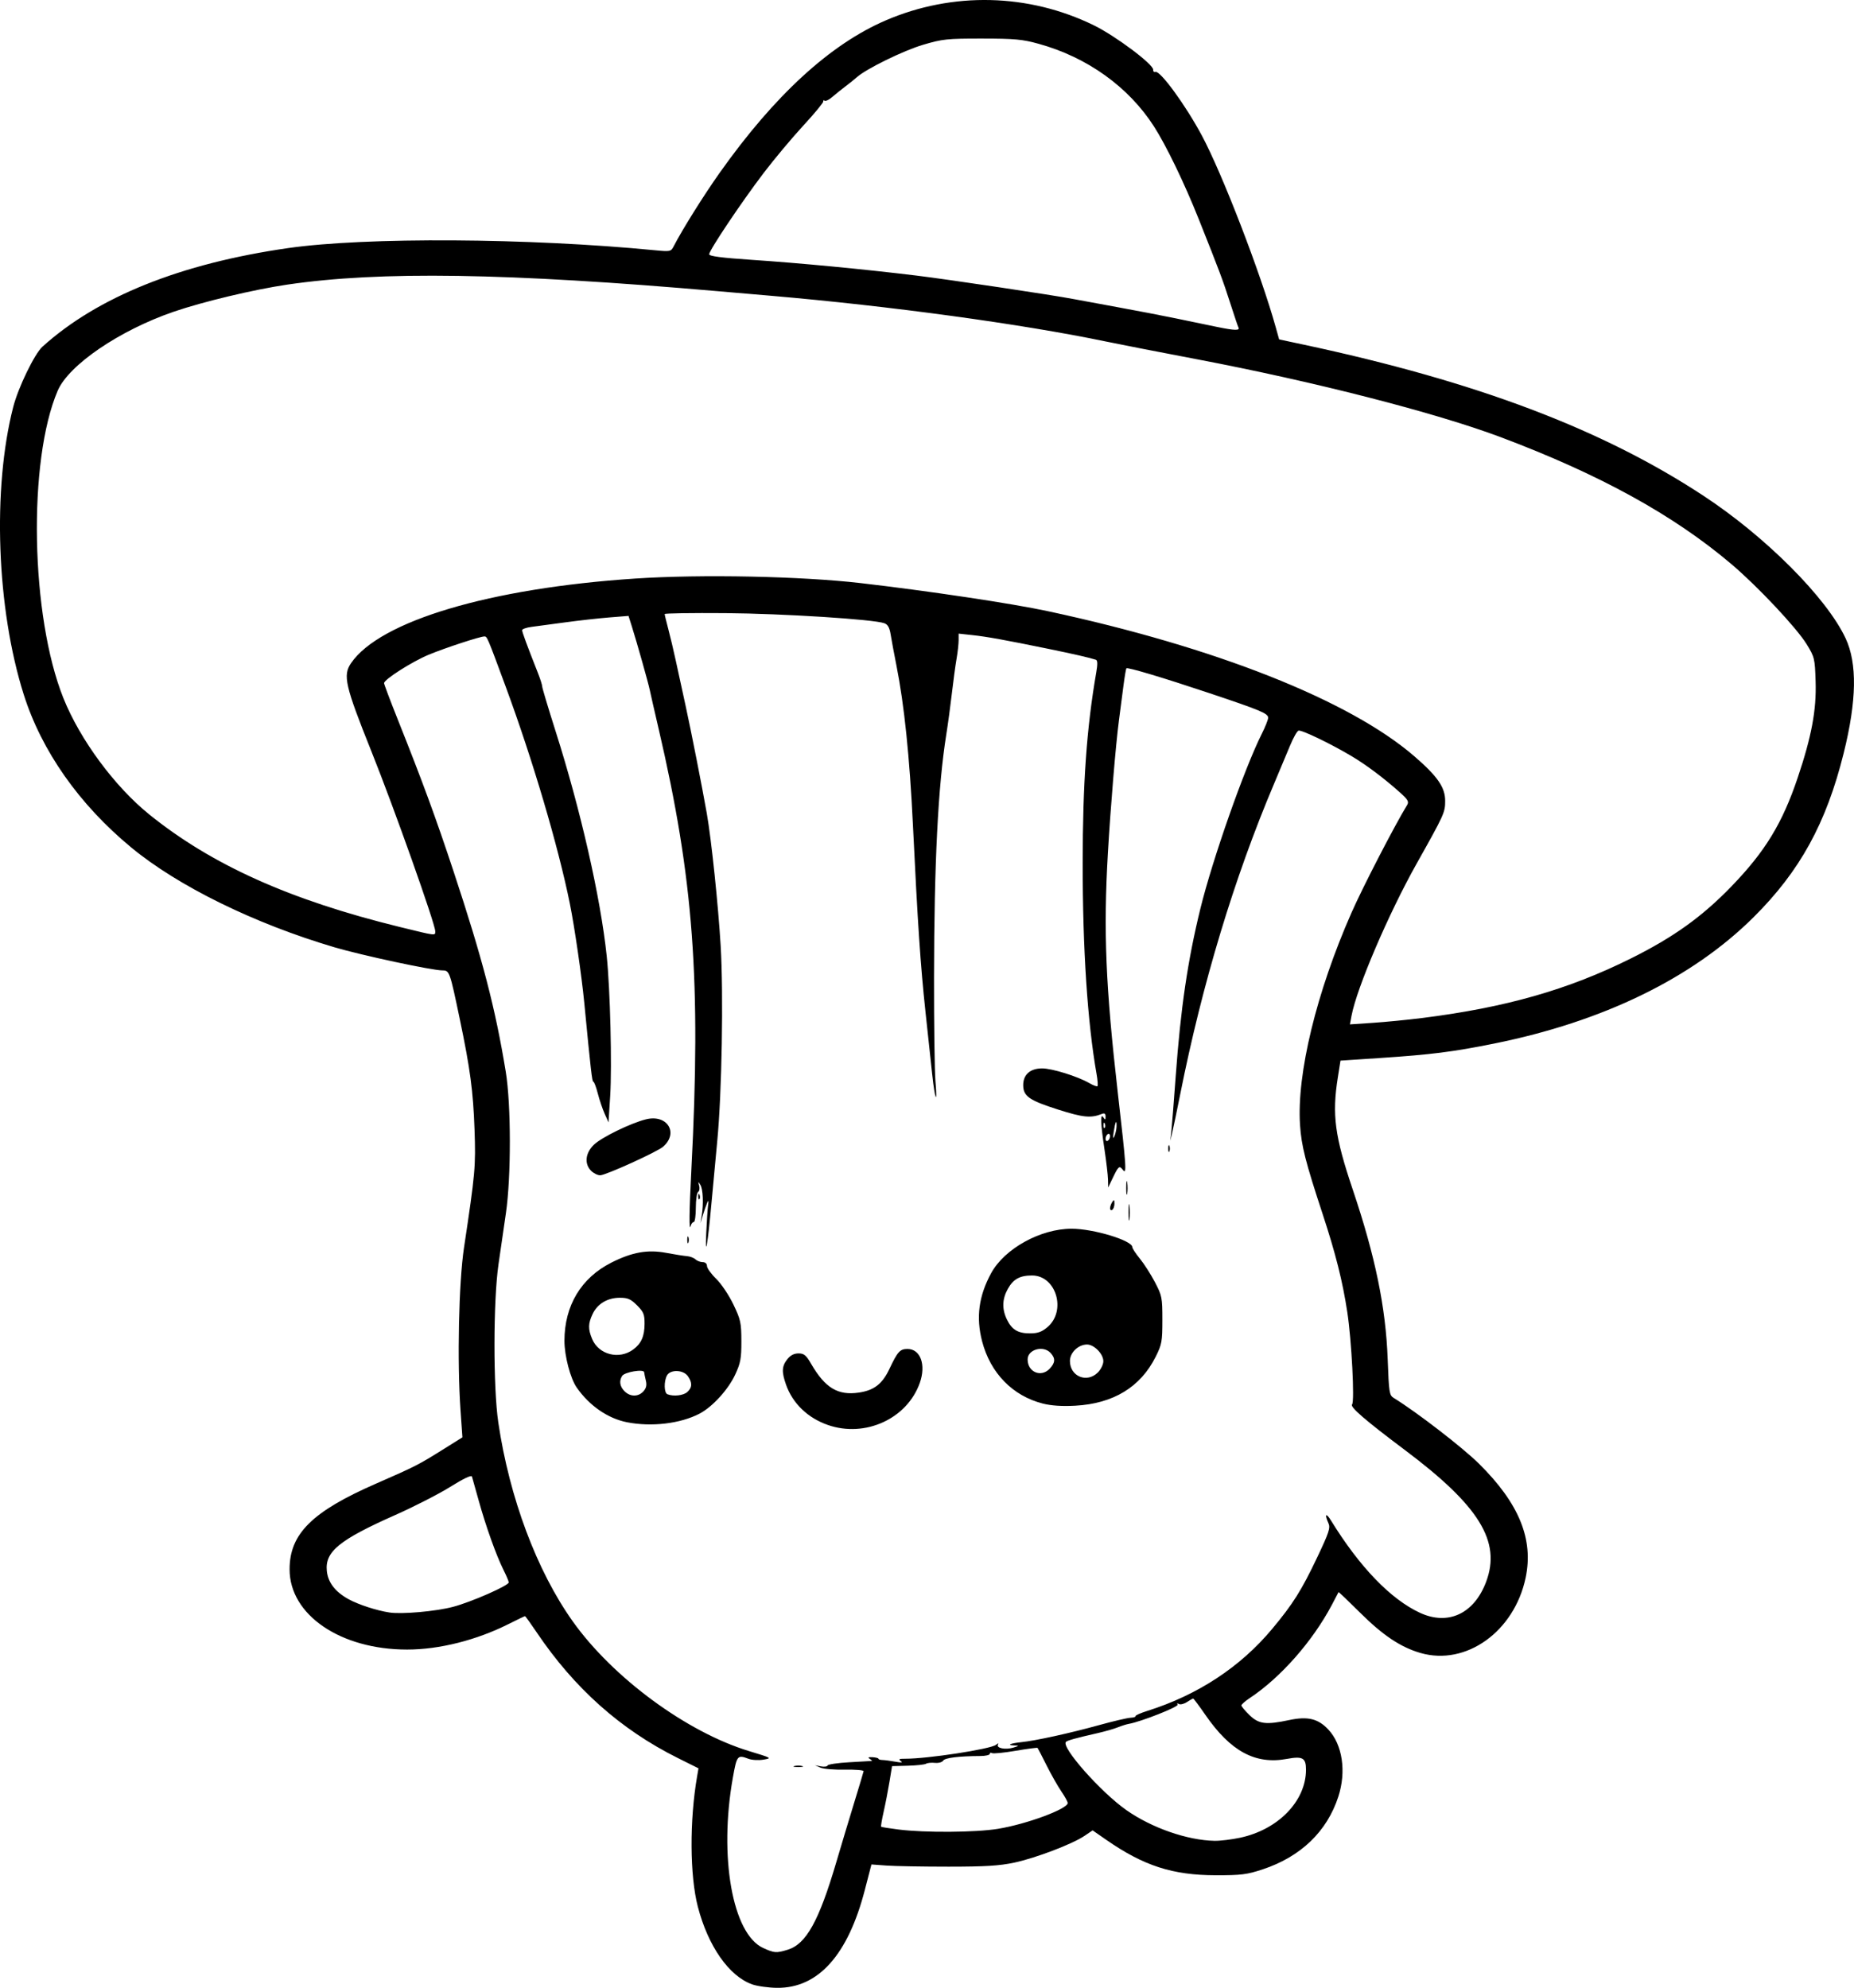 <?xml version="1.0" encoding="UTF-8" standalone="no"?>
<!-- Created with Inkscape (http://www.inkscape.org/) -->

<svg
   width="220.273mm"
   height="236.2mm"
   viewBox="0 0 220.273 236.201"
   version="1.1"
   id="svg1"
   xml:space="preserve"
   xmlns="http://www.w3.org/2000/svg"
   xmlns:svg="http://www.w3.org/2000/svg"><defs
     id="defs1" /><g
     id="layer1"
     transform="translate(-234.912,35.521)"><path
       style="fill:#000000"
       d="m 324.268,200.265 c -2.737,-0.969 -5.229,-4.534 -6.446,-9.22 -0.96,-3.699 -0.997,-10.239 -0.086,-15.499 l 0.164,-0.947 -2.475,-1.234 c -6.778,-3.38 -12.275,-8.278 -16.755,-14.93 -0.71,-1.055 -1.333,-1.918 -1.384,-1.918 -0.051,0 -0.919,0.416 -1.929,0.925 -3.83,1.929 -8.254,3.044 -12.075,3.044 -7.925,0 -13.96,-4.116 -13.964,-9.525 -0.003,-4.219 2.662,-6.865 10.251,-10.183 4.665,-2.039 5.061,-2.24 7.941,-4.043 l 2.342,-1.466 -0.225,-3.201 c -0.411,-5.842 -0.211,-15.196 0.413,-19.34 1.333,-8.845 1.406,-9.662 1.251,-14.023 -0.162,-4.579 -0.515,-7.224 -1.75,-13.126 -1.192,-5.696 -1.226,-5.791 -2.07,-5.793 -1.248,-0.003 -9.589,-1.792 -12.841,-2.753 -9.513,-2.813 -18.564,-7.259 -24.12,-11.85 -6.198,-5.121 -10.661,-11.475 -12.786,-18.203 -3.218,-10.187 -3.735,-24.416 -1.242,-34.14 0.593,-2.314 2.532,-6.316 3.471,-7.165 6.555,-5.926 16.441,-9.893 29.207,-11.72 9.209,-1.318 28.558,-1.203 43.562,0.259 1.811,0.176 1.904,0.158 2.216,-0.447 1.054,-2.04 3.578,-6.073 5.497,-8.782 6.499,-9.174 13.095,-15.23 19.687,-18.073 7.968,-3.437 16.991,-3.226 24.76,0.579 2.561,1.254 7.094,4.651 7.036,5.273 -0.018,0.195 0.101,0.31 0.265,0.255 0.564,-0.188 3.575,3.935 5.513,7.55 2.43,4.531 6.993,16.366 8.779,22.769 l 0.41,1.47 2.852,0.609 c 20.551,4.385 35.493,10.031 47.566,17.972 7.392,4.862 14.615,12.103 16.877,16.918 1.407,2.994 1.334,7.417 -0.225,13.685 -2.065,8.303 -5.193,13.999 -10.691,19.464 -7.308,7.265 -17.891,12.417 -30.871,15.031 -4.861,0.979 -7.465,1.308 -13.497,1.706 l -4.721,0.312 -0.314,1.984 c -0.707,4.464 -0.371,6.989 1.779,13.364 2.668,7.913 3.918,13.989 4.143,20.132 0.145,3.959 0.195,4.284 0.714,4.602 2.705,1.66 8.156,5.864 10.118,7.801 4.776,4.718 6.522,8.983 5.556,13.57 -1.346,6.393 -7.084,10.497 -12.488,8.934 -2.365,-0.684 -4.478,-2.097 -7.226,-4.834 -1.365,-1.359 -2.496,-2.437 -2.514,-2.395 -0.018,0.042 -0.379,0.731 -0.803,1.532 -2.29,4.324 -6.087,8.63 -9.746,11.055 -0.546,0.362 -0.992,0.755 -0.992,0.874 0,0.119 0.435,0.639 0.967,1.155 1.099,1.067 1.947,1.172 4.722,0.583 2.198,-0.467 3.435,-0.164 4.648,1.136 1.673,1.794 2.146,4.987 1.179,7.965 -1.344,4.14 -4.465,7.141 -8.981,8.637 -1.883,0.624 -2.548,0.707 -5.577,0.703 -5.131,-0.008 -8.557,-1.115 -13.007,-4.203 l -1.63,-1.131 -0.956,0.65 c -1.434,0.974 -5.809,2.642 -8.352,3.184 -1.764,0.376 -3.448,0.479 -7.805,0.48 -3.056,4.5e-4 -6.368,-0.059 -7.36,-0.131 l -1.803,-0.132 -0.785,3.027 c -2.005,7.737 -5.54,11.682 -10.426,11.634 -1.019,-0.01 -2.355,-0.196 -2.97,-0.414 z m 4.216,-4.108 c 2.202,-0.66 3.721,-3.391 5.787,-10.403 0.6,-2.037 1.567,-5.252 2.148,-7.144 0.581,-1.892 1.075,-3.542 1.097,-3.668 0.022,-0.125 -0.973,-0.208 -2.211,-0.184 -1.239,0.025 -2.548,-0.084 -2.91,-0.241 l -0.658,-0.286 0.706,0.138 c 0.388,0.076 0.745,0.027 0.794,-0.109 0.048,-0.136 1.219,-0.308 2.602,-0.383 1.382,-0.075 2.573,-0.144 2.646,-0.153 0.073,-0.009 -0.035,-0.123 -0.239,-0.252 -0.266,-0.168 -0.172,-0.223 0.331,-0.194 0.386,0.022 0.702,0.104 0.702,0.182 1e-4,0.078 0.209,0.145 0.463,0.149 0.255,0.004 0.939,0.093 1.521,0.199 0.76,0.138 0.947,0.115 0.661,-0.082 -0.307,-0.211 -0.187,-0.272 0.529,-0.268 2.605,0.016 10.163,-1.142 10.796,-1.654 0.248,-0.201 0.345,-0.216 0.237,-0.036 -0.256,0.426 0.862,0.657 1.812,0.373 0.713,-0.213 0.726,-0.235 0.142,-0.256 -0.975,-0.035 -0.538,-0.252 0.783,-0.389 1.738,-0.18 5.788,-1.068 9.249,-2.026 1.673,-0.463 3.359,-0.859 3.745,-0.879 0.386,-0.02 0.66,-0.105 0.607,-0.19 -0.052,-0.085 0.584,-0.368 1.414,-0.63 5.977,-1.884 11.039,-5.209 14.81,-9.729 2.489,-2.982 3.496,-4.583 5.377,-8.545 1.382,-2.91 1.568,-3.476 1.321,-4.017 -0.495,-1.086 -0.304,-1.309 0.292,-0.341 3.407,5.534 7.085,9.354 10.568,10.975 3.356,1.562 6.455,0.112 7.876,-3.687 1.791,-4.787 -0.814,-9.015 -9.63,-15.63 -4.756,-3.568 -6.589,-5.151 -6.3,-5.44 0.319,-0.318 -0.058,-7.615 -0.567,-10.957 -0.558,-3.669 -1.387,-6.971 -2.93,-11.658 -2.051,-6.236 -2.523,-8.095 -2.688,-10.595 -0.4,-6.08 1.949,-15.768 6.117,-25.222 1.349,-3.06 5.109,-10.34 6.608,-12.792 0.242,-0.396 0.096,-0.644 -0.902,-1.535 -1.871,-1.67 -3.963,-3.239 -5.689,-4.266 -2.537,-1.511 -5.983,-3.165 -6.322,-3.035 -0.172,0.066 -0.625,0.877 -1.007,1.803 -0.382,0.926 -1.249,2.993 -1.926,4.594 -4.704,11.122 -8.498,23.686 -11.107,36.777 -0.377,1.892 -0.797,3.916 -0.933,4.498 l -0.248,1.058 0.119,-1.081 c 0.065,-0.595 0.299,-3.551 0.518,-6.57 0.59,-8.099 1.42,-13.74 2.932,-19.921 1.429,-5.841 5.226,-16.657 7.293,-20.773 0.418,-0.833 0.76,-1.694 0.76,-1.915 0,-0.514 -0.889,-0.886 -7.011,-2.935 -5.439,-1.82 -9.684,-3.091 -9.831,-2.943 -0.051,0.051 -0.211,1.005 -0.356,2.12 -0.145,1.115 -0.384,2.95 -0.531,4.078 -0.385,2.956 -0.996,10.3 -1.312,15.772 -0.538,9.316 -0.268,15.822 1.18,28.48 1.019,8.903 1.076,9.768 0.603,9.154 -0.434,-0.564 -0.516,-0.491 -1.306,1.165 l -0.442,0.926 -0.021,-0.949 c -0.012,-0.522 -0.199,-2.129 -0.417,-3.572 -0.47,-3.115 -0.515,-4.403 -0.134,-3.813 0.216,0.334 0.257,0.32 0.261,-0.094 0.003,-0.362 -0.118,-0.443 -0.459,-0.308 -1.29,0.51 -2.21,0.418 -5.149,-0.516 -3.471,-1.103 -4.177,-1.596 -4.177,-2.918 0,-1.249 0.834,-1.984 2.253,-1.984 1.181,0 4.237,0.954 5.602,1.748 0.464,0.27 0.899,0.433 0.968,0.363 0.069,-0.07 0.021,-0.723 -0.107,-1.45 -1.079,-6.151 -1.65,-14.805 -1.648,-25.003 10e-4,-9.513 0.472,-16.142 1.612,-22.71 0.173,-0.999 0.159,-1.44 -0.05,-1.508 -0.722,-0.238 -2.648,-0.68 -5.586,-1.283 -5.227,-1.072 -7.321,-1.451 -9.062,-1.64 l -1.654,-0.18 v 0.784 c 0,0.431 -0.111,1.429 -0.248,2.217 -0.136,0.788 -0.385,2.624 -0.552,4.079 -0.167,1.455 -0.466,3.658 -0.664,4.895 -0.979,6.128 -1.443,15.313 -1.459,28.889 -0.007,5.63 0.069,11.166 0.168,12.303 0.26,2.974 -0.053,2.297 -0.39,-0.843 -0.156,-1.455 -0.514,-4.789 -0.796,-7.408 -0.584,-5.431 -0.93,-10.576 -1.486,-22.128 -0.392,-8.131 -1.032,-14.329 -1.965,-19.015 -0.275,-1.382 -0.582,-3.027 -0.681,-3.654 -0.131,-0.829 -0.336,-1.199 -0.75,-1.352 -1.248,-0.463 -12.028,-1.148 -18.892,-1.201 -3.965,-0.031 -7.21,0.019 -7.21,0.11 0,0.091 0.189,0.875 0.421,1.743 0.232,0.867 0.64,2.589 0.907,3.826 0.267,1.237 0.785,3.618 1.152,5.292 0.659,3.009 1.988,9.76 2.527,12.832 0.543,3.093 1.361,10.914 1.647,15.743 0.343,5.794 0.14,17.477 -0.403,23.151 -0.209,2.183 -0.519,5.517 -0.69,7.408 -0.443,4.907 -0.769,6.777 -0.623,3.572 0.063,-1.382 0.162,-2.871 0.219,-3.307 0.082,-0.621 0.056,-0.678 -0.12,-0.265 -0.124,0.291 -0.351,0.946 -0.505,1.455 l -0.28,0.926 0.145,-0.865 c 0.238,-1.422 0.165,-3.173 -0.155,-3.684 -0.27,-0.431 -0.284,-0.422 -0.144,0.094 0.086,0.315 0.032,0.65 -0.12,0.743 -0.151,0.094 -0.275,0.937 -0.275,1.874 0,0.937 -0.11,1.704 -0.245,1.704 -0.135,0 -0.3,0.208 -0.366,0.463 -0.207,0.792 -0.177,-1.721 0.08,-6.681 1.162,-22.446 0.263,-34.559 -3.889,-52.387 -0.508,-2.183 -0.984,-4.266 -1.057,-4.63 -0.155,-0.775 -1.529,-5.647 -2.115,-7.503 l -0.406,-1.285 -2.284,0.183 c -1.256,0.101 -3.594,0.361 -5.195,0.579 -1.601,0.218 -3.416,0.461 -4.035,0.541 -0.618,0.08 -1.124,0.259 -1.124,0.397 0,0.232 0.593,1.84 1.871,5.073 0.281,0.711 0.511,1.434 0.511,1.608 0,0.174 0.717,2.569 1.593,5.323 2.974,9.346 5.342,19.76 6.072,26.703 0.413,3.927 0.64,13.051 0.414,16.635 l -0.198,3.141 -0.461,-1.03 c -0.254,-0.567 -0.621,-1.653 -0.816,-2.413 -0.195,-0.761 -0.43,-1.383 -0.523,-1.383 -0.153,0 -0.294,-1.223 -1.082,-9.393 -0.306,-3.173 -1.158,-9.03 -1.713,-11.774 -1.382,-6.834 -4.419,-17.106 -7.627,-25.797 -2.163,-5.858 -2.203,-5.953 -2.519,-5.953 -0.52,0 -4.709,1.375 -6.634,2.177 -1.987,0.828 -5.292,2.936 -5.292,3.375 0,0.129 0.726,2.056 1.614,4.283 2.975,7.462 4.527,11.687 6.641,18.078 3.442,10.406 4.962,16.238 6.203,23.812 0.638,3.892 0.648,12.484 0.019,16.801 -0.244,1.673 -0.641,4.412 -0.883,6.085 -0.626,4.323 -0.637,14.644 -0.021,18.801 1.326,8.939 4.569,17.606 8.834,23.607 4.771,6.714 13.567,13.188 20.965,15.431 2.711,0.822 2.74,0.839 1.708,1.014 -0.578,0.098 -1.381,0.052 -1.784,-0.101 -1.31,-0.498 -1.383,-0.409 -1.856,2.24 -1.68,9.408 -0.044,18.586 3.608,20.244 1.326,0.602 1.532,0.617 2.896,0.208 z m 0.805,-21.83 c 0.255,-0.067 0.671,-0.067 0.926,0 0.255,0.067 0.046,0.121 -0.463,0.121 -0.509,0 -0.718,-0.054 -0.463,-0.121 z m 3.991,-40.524 c -2.388,-0.825 -4.192,-2.56 -4.978,-4.787 -0.539,-1.528 -0.507,-2.191 0.146,-3.022 0.372,-0.473 0.8,-0.697 1.333,-0.697 0.656,0 0.902,0.203 1.502,1.239 1.662,2.871 3.19,3.788 5.689,3.413 1.797,-0.27 2.767,-1.023 3.61,-2.806 0.977,-2.066 1.257,-2.375 2.148,-2.375 1.548,0 2.228,1.888 1.457,4.049 -1.515,4.248 -6.478,6.517 -10.907,4.987 z m -23.866,-0.325 c -2.279,-0.448 -4.459,-1.95 -5.979,-4.119 -0.758,-1.082 -1.465,-3.777 -1.462,-5.576 0.007,-4.167 1.984,-7.46 5.569,-9.272 2.468,-1.248 4.309,-1.575 6.531,-1.159 0.984,0.184 2.086,0.357 2.45,0.385 0.364,0.028 0.819,0.199 1.011,0.381 0.192,0.182 0.579,0.331 0.86,0.331 0.308,0 0.512,0.184 0.515,0.463 0.002,0.255 0.494,0.939 1.093,1.521 0.604,0.587 1.511,1.938 2.038,3.036 0.87,1.814 0.949,2.176 0.954,4.366 0.005,2.064 -0.095,2.603 -0.732,3.975 -0.832,1.791 -2.711,3.848 -4.242,4.646 -2.28,1.189 -5.694,1.594 -8.606,1.022 z m 1.941,-3.674 c 0.333,-0.368 0.419,-0.735 0.295,-1.257 -0.097,-0.405 -0.191,-0.864 -0.209,-1.019 -0.048,-0.403 -2.323,-0.018 -2.614,0.443 -0.38,0.601 -0.276,1.26 0.288,1.824 0.673,0.673 1.636,0.677 2.241,0.009 z m 5.213,0.082 c 0.592,-0.536 0.614,-1.11 0.072,-1.885 -0.542,-0.773 -2.091,-0.821 -2.489,-0.076 -0.378,0.707 -0.344,2.062 0.057,2.223 0.71,0.287 1.9,0.154 2.36,-0.263 z m -6.418,-5.058 c 0.96,-0.712 1.337,-1.574 1.342,-3.063 0.003,-1.109 -0.118,-1.405 -0.896,-2.183 -0.748,-0.748 -1.094,-0.899 -2.051,-0.899 -1.452,0.001 -2.649,0.716 -3.223,1.926 -0.541,1.141 -0.555,1.789 -0.061,2.971 0.783,1.873 3.21,2.493 4.888,1.248 z m 48.662,6.429 c -3.592,-0.914 -6.234,-3.624 -7.218,-7.405 -0.738,-2.833 -0.4,-5.379 1.072,-8.084 1.59,-2.922 5.871,-5.288 9.567,-5.288 2.591,0 7.207,1.399 7.207,2.185 0,0.151 0.405,0.769 0.9,1.373 0.495,0.604 1.299,1.859 1.786,2.788 0.842,1.606 0.886,1.828 0.886,4.485 0,2.577 -0.062,2.919 -0.794,4.381 -1.807,3.61 -5.033,5.573 -9.561,5.819 -1.565,0.085 -2.844,4.2e-4 -3.845,-0.254 z m 6.538,-3.699 c 0.357,-0.357 0.649,-0.958 0.649,-1.335 0,-0.862 -1.095,-1.984 -1.937,-1.984 -1.032,0 -2.032,0.961 -2.032,1.954 0,1.842 2.015,2.67 3.319,1.366 z m -5.711,-0.459 c 0.654,-0.702 0.682,-1.207 0.102,-1.848 -0.864,-0.954 -2.737,-0.433 -2.737,0.761 0,1.521 1.611,2.185 2.636,1.086 z m -0.295,-4.911 c 2.306,-1.939 1.06,-6.152 -1.819,-6.152 -1.444,0 -2.219,0.428 -2.869,1.585 -0.673,1.198 -0.716,2.377 -0.131,3.61 0.587,1.237 1.316,1.684 2.746,1.684 0.931,0 1.406,-0.166 2.073,-0.728 z m -42.78,-10.385 c 0,-0.364 0.06,-0.513 0.133,-0.331 0.073,0.182 0.073,0.48 0,0.661 -0.073,0.182 -0.133,0.033 -0.133,-0.331 z m 52.428,-3.307 c 10e-4,-0.873 0.051,-1.198 0.11,-0.723 0.059,0.476 0.058,1.19 -0.003,1.587 -0.06,0.398 -0.109,0.008 -0.107,-0.865 z m -2.195,-0.447 c 0.002,-0.19 0.119,-0.525 0.261,-0.743 0.209,-0.323 0.257,-0.288 0.261,0.183 0.002,0.319 -0.115,0.653 -0.261,0.743 -0.146,0.09 -0.263,0.008 -0.261,-0.183 z m -48.931,-1.427 c 0.013,-0.308 0.075,-0.371 0.16,-0.16 0.076,0.191 0.067,0.419 -0.021,0.507 -0.088,0.088 -0.15,-0.068 -0.139,-0.347 z m 50.855,-1.036 c 0.002,-0.728 0.053,-0.994 0.114,-0.592 0.061,0.402 0.059,0.998 -0.004,1.323 -0.063,0.325 -0.113,-0.004 -0.111,-0.731 z m -63.576,-1.984 c -0.832,-0.832 -0.695,-2.118 0.331,-3.104 0.915,-0.88 4.344,-2.554 6.175,-3.015 2.52,-0.635 3.928,1.593 2.052,3.247 -0.694,0.612 -6.831,3.401 -7.484,3.401 -0.299,0 -0.783,-0.238 -1.074,-0.529 z m 68.569,-2.646 c 0,-0.364 0.06,-0.513 0.133,-0.331 0.073,0.182 0.073,0.48 0,0.661 -0.073,0.182 -0.133,0.033 -0.133,-0.331 z m 8.52,81.892 c 4.542,-0.962 7.842,-4.365 7.842,-8.088 0,-1.405 -0.395,-1.629 -2.267,-1.282 -3.754,0.694 -6.688,-0.891 -9.692,-5.238 -0.734,-1.062 -1.384,-1.932 -1.444,-1.932 -0.06,0 -0.397,0.189 -0.749,0.42 -0.352,0.231 -0.783,0.331 -0.958,0.224 -0.189,-0.117 -0.248,-0.084 -0.146,0.081 0.155,0.251 -4.375,2.038 -5.778,2.279 -0.291,0.05 -0.885,0.236 -1.319,0.413 -0.434,0.177 -1.506,0.486 -2.381,0.685 -2.627,0.599 -3.609,0.871 -3.784,1.045 -0.61,0.61 4.132,5.969 7.169,8.103 3.019,2.121 7.266,3.599 10.502,3.654 0.655,0.011 2.007,-0.153 3.006,-0.364 z m -28.76,-1.06 c 3.395,-0.551 8.291,-2.362 8.291,-3.068 0,-0.153 -0.342,-0.775 -0.759,-1.384 -0.417,-0.608 -1.205,-1.999 -1.751,-3.09 -0.546,-1.091 -1.028,-2.024 -1.072,-2.073 -0.044,-0.049 -1.222,0.106 -2.619,0.344 -1.397,0.238 -2.656,0.36 -2.8,0.272 -0.143,-0.088 -0.26,-0.048 -0.26,0.091 0,0.138 -0.506,0.254 -1.124,0.256 -2.548,0.011 -4.206,0.216 -4.41,0.547 -0.119,0.192 -0.554,0.311 -0.978,0.267 -0.42,-0.044 -0.898,0.003 -1.063,0.105 -0.165,0.102 -1.14,0.208 -2.167,0.235 l -1.867,0.05 -0.308,1.872 c -0.169,1.029 -0.48,2.63 -0.691,3.556 -0.21,0.927 -0.345,1.723 -0.298,1.769 0.046,0.046 0.975,0.196 2.064,0.332 3.163,0.395 9.131,0.355 11.812,-0.08 z m -64.763,-26.371 c 2.172,-0.569 6.644,-2.53 6.644,-2.914 0,-0.129 -0.282,-0.797 -0.626,-1.483 -0.849,-1.693 -2.108,-5.219 -2.949,-8.259 -0.382,-1.382 -0.741,-2.658 -0.797,-2.835 -0.064,-0.202 -1.014,0.25 -2.562,1.218 -1.353,0.846 -4.289,2.351 -6.526,3.344 -6.679,2.965 -8.386,4.36 -8.154,6.656 0.138,1.365 0.988,2.473 2.562,3.346 1.178,0.653 3.359,1.363 4.895,1.594 1.467,0.221 5.481,-0.135 7.511,-0.667 z m 78.082,-55.947 c 0,-0.218 -0.119,-0.323 -0.265,-0.233 -0.146,0.09 -0.265,0.342 -0.265,0.56 0,0.218 0.119,0.323 0.265,0.233 0.146,-0.09 0.265,-0.342 0.265,-0.56 z m 0.775,-1.137 c 0.027,-0.925 -0.15,-0.589 -0.337,0.639 -0.112,0.738 -0.088,0.898 0.079,0.529 0.132,-0.291 0.248,-0.817 0.258,-1.169 z m -1.388,-0.336 c -0.085,-0.211 -0.147,-0.148 -0.16,0.16 -0.011,0.279 0.051,0.435 0.139,0.347 0.088,-0.088 0.097,-0.316 0.021,-0.507 z m 37.655,-12.548 c 9.975,-1.254 17.387,-3.367 24.849,-7.085 5.07,-2.526 8.453,-4.953 11.949,-8.571 4.001,-4.141 6.034,-7.477 7.86,-12.894 1.652,-4.902 2.238,-8.045 2.131,-11.431 -0.087,-2.751 -0.124,-2.907 -1.063,-4.439 -1.194,-1.947 -5.814,-6.866 -8.936,-9.515 C 433.756,25.685 424.984,20.855 413.244,16.437 405.497,13.52 391.029,9.811 377.02,7.149 372.777,6.343 367.937,5.398 366.264,5.05 356.313,2.978 340.655,0.84 326.576,-0.37 c -1.965,-0.169 -4.822,-0.415 -6.35,-0.548 -25.083,-2.18 -40.173,-2.411 -51.197,-0.782 -3.976,0.587 -10.009,2.028 -13.473,3.217 -6.434,2.208 -12.478,6.323 -13.789,9.386 -3.565,8.332 -3.225,26.785 0.674,36.524 1.976,4.935 6.088,10.506 10.213,13.835 7.417,5.986 16.732,10.172 29.722,13.355 4.423,1.084 4.247,1.063 4.247,0.517 0,-0.865 -4.879,-14.62 -7.565,-21.325 -3.145,-7.851 -3.429,-9.079 -2.442,-10.527 3.42,-5.017 16.518,-8.918 33.775,-10.058 7.838,-0.518 19.682,-0.279 26.768,0.54 8.005,0.925 17.962,2.418 22.225,3.333 19.914,4.274 35.869,10.59 43.57,17.248 2.751,2.378 3.658,3.691 3.658,5.291 0,1.383 -0.099,1.602 -3.387,7.458 -3.349,5.966 -7.121,14.782 -7.738,18.083 l -0.191,1.023 2.747,-0.185 c 1.511,-0.102 4.116,-0.357 5.79,-0.568 z M 382.044,3.371 c -0.057,-0.099 -0.485,-1.371 -0.953,-2.826 -0.897,-2.793 -1.244,-3.721 -3.753,-10.019 -1.706,-4.283 -3.865,-8.754 -5.324,-11.026 -3.018,-4.699 -7.93,-8.22 -13.688,-9.812 -1.951,-0.54 -2.845,-0.622 -6.747,-0.625 -4.164,-0.003 -4.684,0.052 -7.011,0.742 -2.33,0.69 -6.754,2.86 -7.859,3.854 -0.262,0.236 -0.893,0.742 -1.402,1.126 -0.509,0.384 -1.209,0.947 -1.555,1.251 -0.346,0.305 -0.736,0.488 -0.866,0.407 -0.13,-0.081 -0.204,-0.042 -0.164,0.085 0.04,0.127 -1.022,1.416 -2.359,2.864 -1.337,1.448 -3.463,3.987 -4.723,5.643 -2.64,3.47 -6.471,9.187 -6.471,9.658 0,0.228 1.462,0.419 5.057,0.661 5.773,0.388 13.195,1.097 19.549,1.867 3.752,0.455 16.264,2.324 18.653,2.787 0.437,0.085 2.758,0.513 5.159,0.951 2.401,0.439 5.556,1.045 7.011,1.348 1.455,0.303 3.658,0.76 4.895,1.015 2.136,0.441 2.783,0.454 2.551,0.048 z"
       id="path10" /></g></svg>
